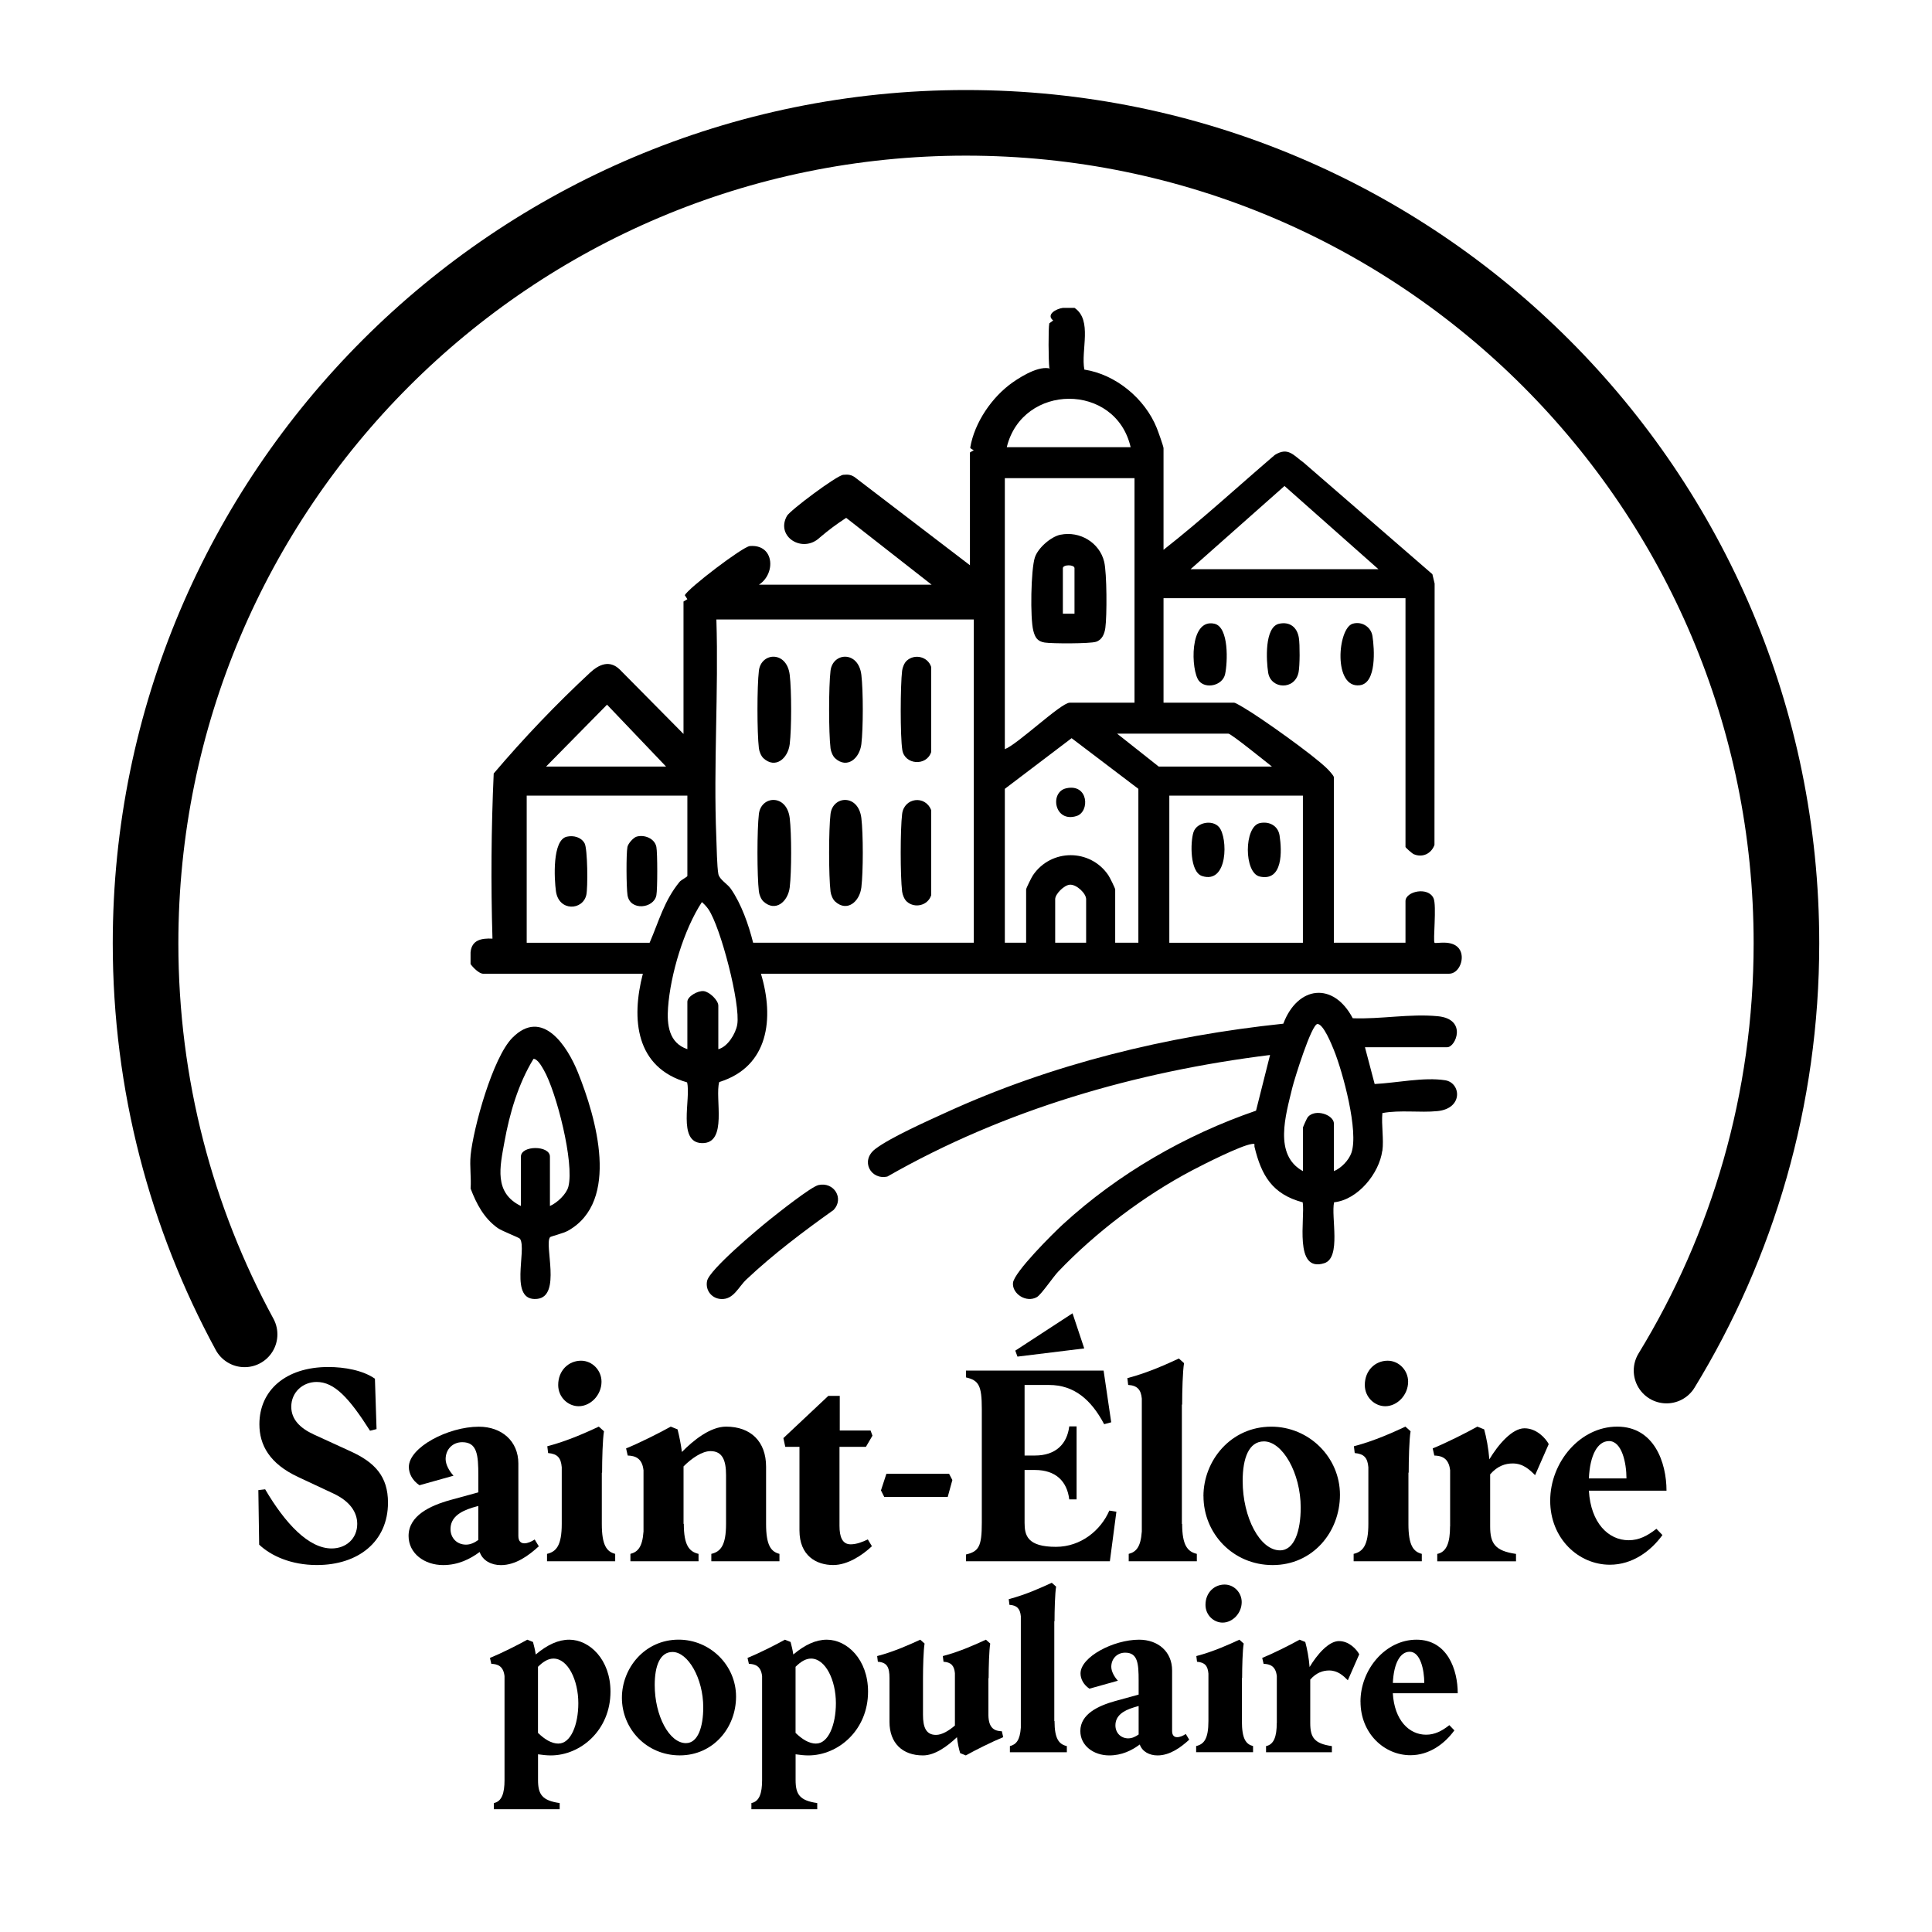 <?xml version="1.0" encoding="UTF-8"?><svg id="Calque_1" xmlns="http://www.w3.org/2000/svg" viewBox="0 0 500 500"><defs><style>.cls-1{fill:none;stroke:#000;stroke-linecap:round;stroke-miterlimit:10;stroke-width:16.98px;}</style></defs><path d="M67.07,399.75l-.21-14.11,1.76-.21c5.22,8.89,11.28,15.31,17.2,15.31,3.74,0,6.63-2.54,6.63-6.35,0-3.1-1.97-5.92-6.21-7.89l-9.03-4.23c-7.47-3.46-10.08-8.32-10.08-13.68,0-8.74,6.77-14.81,17.84-14.81,4.16,0,8.96.85,12.06,3.03l.42,13.04-1.69.42c-5.43-8.53-9.23-12.62-13.82-12.62-3.6,0-6.56,2.68-6.56,6.41,0,3.31,2.33,5.57,5.85,7.19l9.38,4.3c6.42,2.89,9.8,6.56,9.8,13.33,0,10.08-7.69,16.15-18.4,16.15-6.7,0-11.92-2.4-14.95-5.29Z"/><path d="M124.14,401.65c-2.47,1.83-5.57,3.39-9.45,3.39-4.87,0-8.95-3.03-8.95-7.54,0-5.22,5.5-7.83,10.86-9.31l7.19-1.97v-4.31c0-5.36-.28-8.67-4.16-8.67-2.54,0-4.3,1.9-4.3,4.37,0,1.48.99,3.17,2.04,4.3l-8.81,2.47c-1.9-1.27-2.75-3.1-2.75-4.72,0-5.08,10.15-10.43,18.12-10.43,5.92,0,10.22,3.74,10.22,9.52v18.76c0,1.41.71,1.9,1.55,1.9s1.83-.42,2.68-.99l1.06,1.76c-2.61,2.4-5.99,4.87-9.8,4.87-2.47,0-4.72-1.13-5.5-3.39ZM120.61,399.75c1.13,0,2.19-.49,3.17-1.2v-8.81l-1.48.42c-3.46,1.06-5.71,2.68-5.71,5.57,0,2.26,1.62,4.02,4.02,4.02Z"/><path d="M159.2,404.05h-17.63v-1.91c2.4-.56,3.81-2.19,3.81-7.76v-14.66c-.21-2.47-1.13-3.46-3.53-3.67l-.21-1.76c5.43-1.41,10.43-3.74,13.33-5.08l1.34,1.2c-.35,2.04-.49,7.33-.49,10.71h-.07v13.26c0,5.57,1.27,7.19,3.46,7.76v1.91ZM144.46,358.43c0-3.74,2.68-6.28,5.92-6.28,2.89,0,5.29,2.47,5.29,5.43,0,3.46-2.82,6.35-5.92,6.35-2.68,0-5.29-2.26-5.29-5.5Z"/><path d="M166.54,396.43v-15.93c-.35-3.17-2.18-3.74-4.09-3.81l-.42-1.84c3.46-1.41,8.67-4.02,11.56-5.64l1.76.71c.42,1.62.85,3.74,1.13,5.85,2.89-2.96,7.33-6.56,11.42-6.56,6.42,0,10.36,3.88,10.36,10.36v14.81c0,5.57,1.27,7.19,3.46,7.76v1.91h-17.63v-1.91c2.4-.56,3.81-2.19,3.81-7.76v-12.62c0-3.81-.92-6.21-4.02-6.21-2.18,0-4.86,1.83-6.98,3.95v14.88h.07c0,5.57,1.41,7.19,3.81,7.76v1.91h-17.63v-1.91c1.9-.49,3.1-1.76,3.38-5.71Z"/><path d="M206.9,396.08v-21.64h-3.67l-.49-2.26,11.63-10.93h2.96v8.96h7.97l.49,1.34-1.69,2.89h-6.84v20.44c0,2.82.7,4.79,2.89,4.79,1.55,0,3.1-.63,4.44-1.27l1.06,1.76c-2.47,2.33-6.28,4.87-10.01,4.87-4.37,0-8.74-2.4-8.74-8.96Z"/><path d="M227.99,385.72l1.41-4.31h16.22l.85,1.62-1.2,4.37h-16.43l-.85-1.69Z"/><path d="M250,356.46v-1.76h35.61l1.97,13.39-1.83.49c-3.38-6.41-7.83-10.15-14.24-10.15h-6.35v18.26h2.68c5.36,0,8.32-2.96,8.88-7.54h1.9v18.89h-1.9c-.57-4.72-3.53-7.61-8.88-7.61h-2.68v13.68c0,3.24.71,6.21,8.11,6.21,6.49,0,11.63-4.3,13.82-9.38l1.83.29-1.69,12.83h-37.23v-1.76c3.32-.78,4.09-2.12,4.09-8.18v-29.47c0-6.07-.78-7.41-4.09-8.18ZM262.76,349.54l14.81-9.66,3.03,9.09-17.28,2.12-.57-1.56Z"/><path d="M295.5,396.43v-34.48c-.21-2.33-1.2-3.39-3.53-3.53l-.21-1.76c5.43-1.41,10.43-3.74,13.33-5.08l1.34,1.2c-.35,2.04-.49,7.34-.49,10.72h-.07v30.88h.07c0,5.57,1.41,7.19,3.8,7.76v1.91h-17.63v-1.91c1.91-.49,3.1-1.76,3.38-5.71Z"/><path d="M311.45,387.2c0-9.17,7.05-17.98,17.56-17.98,9.73,0,17.77,7.89,17.77,17.63s-7.12,18.19-17.41,18.19-17.91-8.18-17.91-17.84ZM336.62,390.16c0-8.95-4.72-17.13-9.52-17.13-3.88,0-5.5,4.3-5.5,10.22,0,9.52,4.51,17.98,9.66,17.98,3.74,0,5.36-5.08,5.36-11.07Z"/><path d="M367.95,404.05h-17.63v-1.91c2.39-.56,3.81-2.19,3.81-7.76v-14.66c-.21-2.47-1.13-3.46-3.53-3.67l-.21-1.76c5.43-1.41,10.44-3.74,13.33-5.08l1.34,1.2c-.36,2.04-.49,7.33-.49,10.71h-.07v13.26c0,5.57,1.27,7.19,3.46,7.76v1.91ZM353.21,358.43c0-3.74,2.68-6.28,5.92-6.28,2.89,0,5.29,2.47,5.29,5.43,0,3.46-2.82,6.35-5.92,6.35-2.68,0-5.29-2.26-5.29-5.5Z"/><path d="M375.29,395.03v-14.53c-.35-3.17-2.18-3.74-4.09-3.81l-.42-1.84c3.46-1.41,8.67-4.02,11.56-5.64l1.76.71c.57,2.04,1.13,5.01,1.34,7.76,2.33-3.88,5.92-8.04,9.09-8.04s5.5,2.61,6.28,4.09l-3.53,8.04c-1.41-1.41-3.1-3.03-5.78-3.03-1.91,0-3.95.63-5.85,2.82v13.47c0,4.44,1.27,6.34,6.69,7.12v1.91h-20.38v-1.91c2.47-.49,3.31-3.03,3.31-7.12Z"/><path d="M401.19,388.39c0-10.01,7.76-19.18,17.34-19.18s12.76,9.31,12.76,16.57h-20.09c.49,8.39,5.08,12.83,10.29,12.83,2.68,0,4.86-1.13,7.19-2.96l1.56,1.62c-3.03,4.16-7.76,7.68-13.61,7.68-8.11,0-15.44-6.77-15.44-16.57ZM420.93,382.61c0-4.02-1.2-9.66-4.51-9.66-2.96,0-4.94,3.59-5.22,9.66h9.73Z"/><path class="cls-1" d="M431.3,354.7c19.69-32.21,31.03-70.07,31.03-110.58,0-117.27-95.06-212.33-212.33-212.33S37.67,126.85,37.67,244.12c0,36.65,9.28,71.12,25.63,101.21"/><path d="M121.78,299.08c.73-7.23,5.74-25.38,10.82-30.5,7.77-7.84,14.23,2.16,16.97,8.97,4.68,11.62,11.03,33.36-2.59,40.97-1.2.67-4.45,1.46-4.61,1.65-1.61,1.87,3,15.32-3.35,15.98-7.52.78-2.55-12.75-4.44-15.55-.21-.32-4.67-2-5.75-2.77-3.58-2.54-5.52-6.25-7.04-10.24.2-2.75-.27-5.82,0-8.52ZM142.32,312.11c1.85-.8,4.26-3.04,4.77-4.99,1.6-6.12-3.1-24.58-6.37-30.23-.49-.85-1.6-2.87-2.65-2.86-3.94,6.45-6.19,14.1-7.53,21.54-1.15,6.37-2.78,13.11,4.27,16.54v-12.77c0-2.97,7.51-2.97,7.51,0v12.77Z"/><path d="M274.44,138.39c5-1.03,10.12,2.02,11.32,6.99.71,2.95.74,13.97.3,17.14-.22,1.53-.83,3.08-2.43,3.58s-11.35.49-13.27.19-2.5-1.37-2.94-3.07c-.84-3.2-.63-15.81.4-18.95.8-2.44,4.13-5.37,6.63-5.89ZM278.08,158.82v-11.77c0-.99-3.01-.99-3.01,0v11.77h3.01Z"/><path d="M278.08,79.67c4.72,3.2,1.6,10.97,2.55,15.98,8.13,1.24,15.67,7.51,18.73,15.09.33.81,1.76,4.79,1.76,5.25v26.3c9.88-7.74,19.23-16.36,28.8-24.55,3.46-2.16,4.84.11,7.51,2.02l33.27,28.84.58,2.43-.04,67.64c-.82,2.27-3.12,3.37-5.37,2.39-.43-.19-2.13-1.69-2.13-1.88v-64.37h-62.62v27.05h18.28c.36,0,2.1,1.07,2.63,1.38,4.5,2.65,17.89,12.18,21.41,15.66.43.42,1.76,1.83,1.76,2.25v42.83h18.54v-10.77c0-2.53,5.87-3.83,7.26-.74.85,1.89-.18,11.08.26,11.52.31.31,4.46-.88,6.3,1.46,1.77,2.25.18,6.55-2.54,6.55h-178.09c3.47,11.47,2.06,24.06-10.79,28.03-1.21,4.08,2.31,15.99-4.5,15.81-6.42-.17-2.77-11.53-3.82-15.72-13.33-3.82-14.51-16.33-11.45-28.12h-41.33c-1.05,0-2.65-1.63-3.26-2.5v-3.01c.27-3.23,2.82-3.72,5.67-3.57-.43-14.25-.32-28.5.32-42.74,7.84-9.23,16.14-17.92,24.91-26.07,2.36-2.2,5.09-3.36,7.69-.86l16.65,16.83.87,2.31-1-2.03v-34.68l1-.61-.66-1.02c.79-1.75,14.97-12.57,16.83-12.73,7.57-.63,6.71,10.35-.64,11l2.59-1h45.41l2.59,1-2.83-.94-22.19-17.36c-2.38,1.54-4.65,3.23-6.82,5.09-4.42,4.23-11.52-.21-8.51-5.59.81-1.44,12.87-10.47,14.58-10.64,1.3-.13,2.22-.02,3.27.85l29.71,22.71.8,1.87-1-1.53c0-9.89,0-19.78,0-29.68l1-.6c-.38-.16-.96-.43-.92-.69,1.1-6.48,5.65-13.13,11.03-16.88,2.58-1.8,7.66-4.85,10.43-3.22-.39-.11-.96-.27-1-.58-.21-1.62-.29-10.08,0-11.46l1-.73c-1.91-1.51.71-3.01,2.5-3.26h3.01ZM292.61,115.74c-3.85-16.78-28-16.65-32.06,0h32.06ZM293.61,123.75h-33.56v70.13c3.22-1.17,14.54-12.02,16.78-12.02h16.78v-58.11ZM356.73,147.3l-24.3-21.53-24.3,21.53h48.59ZM252.03,160.32h-66.63c.59,18.65-.78,37.78-.02,56.38.09,2.31.18,7.63.53,9.49.27,1.44,2.35,2.56,3.21,3.8,2.74,3.93,4.63,9.34,5.79,13.99h57.11v-83.66ZM172.38,198.39l-15.28-16.02-15.78,16.02h31.06ZM329.18,198.39c-1.4-1.09-10.56-8.52-11.27-8.52h-28.8l10.77,8.52h29.31ZM294.61,243.98v-39.83l-17.28-13.11-17.28,13.11v39.83h5.51v-13.78c0-.34,1.43-3.2,1.79-3.72,4.7-6.87,14.77-6.88,19.47,0,.36.52,1.79,3.39,1.79,3.72v13.78h6.01ZM177.89,205.91h-41.58v38.07h31.81c2.46-5.68,3.75-10.87,7.77-15.78.4-.48,2-1.26,2-1.51v-20.79ZM337.19,205.91h-34.57v38.07h34.57v-38.07ZM281.09,243.98v-11.27c0-1.51-2.5-3.87-4.22-3.75-1.48.1-3.79,2.41-3.79,3.75v11.27h8.02ZM185.91,271.53c2.42-.62,4.5-4.05,4.89-6.38.88-5.29-4.3-25.26-7.48-29.86-.48-.69-1.04-1.27-1.67-1.83-4.69,7.16-8.14,18.75-8.76,27.3-.32,4.45.21,9.16,5,10.76v-12.27c0-1.38,2.71-2.91,4.21-2.75s3.8,2.36,3.8,3.76v11.27Z"/><path d="M315.5,214.07c2.3,2.71,2.35,14.81-4.39,12.65-3.21-1.03-3.06-8.74-2.25-11.32s4.91-3.37,6.64-1.33Z"/><path d="M275.93,204.01c5.78-1.3,6.19,6.08,2.67,7.18-5.74,1.8-7.03-6.2-2.67-7.18Z"/><path d="M326.03,213.02c2.42-.53,4.72.66,5.12,3.19.63,4.01.89,11.97-5.12,10.64-4.12-.91-4.12-12.92,0-13.83Z"/><path d="M331.04,161.42c2.78-.6,4.69.93,5.11,3.69.27,1.76.26,7.16-.08,8.87-.95,4.72-7.2,4.39-7.87.09-.49-3.1-.99-11.81,2.84-12.65Z"/><path d="M350.07,161.42c2.33-.7,4.75.8,5.12,3.19.52,3.31,1.1,12.18-3.27,12.73-6.94.88-5.77-14.75-1.85-15.92Z"/><path d="M310.29,176.21c-2.1-2.6-2.6-16.26,4-14.79,3.81.85,3.43,10.06,2.76,13.07-.65,2.93-4.99,3.91-6.76,1.72Z"/><path d="M197.58,196.23c-.61-.56-1.08-1.73-1.18-2.57-.49-4.04-.49-16.04,0-20.08.58-4.79,7.22-5.23,7.98,1.08.49,4.06.49,13.86,0,17.92-.45,3.7-3.69,6.5-6.8,3.65Z"/><path d="M216.12,196.23c-.61-.56-1.08-1.73-1.18-2.57-.49-4.04-.49-16.04,0-20.08.58-4.79,7.22-5.23,7.98,1.08.49,4.06.49,13.86,0,17.92-.45,3.7-3.69,6.5-6.8,3.65Z"/><path d="M197.58,233.3c-.61-.56-1.08-1.73-1.18-2.57-.49-4.04-.49-16.04,0-20.08.58-4.79,7.22-5.23,7.98,1.08.49,4.06.49,13.86,0,17.92-.45,3.7-3.69,6.5-6.8,3.65Z"/><path d="M216.12,233.3c-.61-.56-1.08-1.73-1.18-2.57-.49-4.04-.49-16.04,0-20.08.58-4.79,7.22-5.23,7.98,1.08.49,4.06.49,13.86,0,17.92-.45,3.7-3.69,6.5-6.8,3.65Z"/><path d="M234.65,171c2.06-1.88,5.48-1.08,6.34,1.61v22.01c-1.2,3.75-6.86,3.33-7.47-.52-.57-3.6-.51-16.78-.05-20.53.1-.85.57-2.01,1.18-2.57Z"/><path d="M234.65,233.3c-.61-.56-1.08-1.73-1.18-2.57-.49-4.04-.49-16.04,0-20.08.52-4.25,6.01-4.94,7.52-.97v22.01c-.86,2.68-4.29,3.49-6.34,1.61Z"/><path d="M146.7,216.53c1.72-.38,3.68.1,4.59,1.71.79,1.41.87,11.5.45,13.36-.91,4.06-7.12,4.34-7.86-.94-.44-3.13-1-13.29,2.82-14.13Z"/><path d="M164.72,216.53c2.05-.61,4.73.47,5.15,2.66.3,1.56.3,10.94,0,12.5-.66,3.46-6.82,4.13-7.47-.02-.3-1.93-.37-10.66-.02-12.48.16-.86,1.52-2.41,2.35-2.66Z"/><path d="M357.73,297.83c-.79,5.84-6.31,12.68-12.47,13.32-.83,3.75,1.91,14.35-2.53,15.76-7.98,2.54-4.93-11.64-5.59-15.75-7.86-2.09-10.68-6.94-12.47-14.34-.14-.59.37-.91-.74-.75-2.82.4-12.29,5.18-15.29,6.76-12.45,6.53-25.14,16.13-34.81,26.3-1.27,1.33-4.34,5.89-5.47,6.55-2.75,1.58-6.45-.85-6.2-3.66.25-2.76,10.38-12.83,12.92-15.16,14.29-13.1,31.67-23.13,49.98-29.42l3.63-14.41c-34.65,4.3-68.74,14.14-99.04,31.46-4.27.96-7.11-4.09-3.12-7.14,3.9-2.97,13.38-7.19,18.17-9.38,27.48-12.6,57.34-19.88,87.42-23.04,3.7-9.81,12.95-10.94,17.97-1.41,7.25.28,14.7-1.21,21.96-.53,7.76.72,4.71,8.03,2.49,8.03h-21.29l2.51,9.52c5.61-.27,12.73-1.84,18.25-.97,4.08.64,4.75,7.3-1.98,7.98-4.55.46-9.6-.35-14.27.51-.29,3.07.4,6.79,0,9.77ZM345.21,303.09c1.89-.76,3.86-2.82,4.53-4.73,1.94-5.54-2.21-20.88-4.52-26.59-.57-1.39-2.71-6.78-4.26-6.76s-6,14.36-6.52,16.53c-1.68,7-4.9,17.35,2.76,21.55v-11.27c0-.15,1.05-2.49,1.27-2.74,1.96-2.24,6.75-.56,6.75,1.74v12.27Z"/><path d="M211.82,306.69c4.02-.9,6.7,3.49,3.92,6.44-7.83,5.58-15.58,11.41-22.58,18-2.08,1.96-3.28,5.19-6.49,5.06-2.48-.1-4.18-2.27-3.68-4.68.61-2.95,13.21-13.47,16.22-15.88,2.08-1.67,10.72-8.52,12.61-8.94Z"/><path d="M130.57,460.67v-26.89c-.3-2.65-1.83-3.13-3.42-3.18l-.35-1.53c2.89-1.18,7.25-3.36,9.67-4.72l1.47.59c.24.88.53,2.06.71,3.24,3.01-2.53,5.84-3.83,8.67-3.83,5.25,0,10.67,5.13,10.67,13.44,0,9.97-7.72,16.51-15.45,16.51-1,0-2.18-.12-3.3-.29v6.66c0,3.72,1.06,5.31,5.6,5.96v1.59h-17.04v-1.59c2.06-.41,2.77-2.53,2.77-5.96ZM144.54,451.23c3.19,0,5.13-4.89,5.13-10.43,0-6.02-2.71-11.56-6.43-11.56-1.36,0-2.65.77-4.01,2.13v17.1c1.71,1.65,3.48,2.77,5.31,2.77Z"/><path d="M160.95,439.38c0-7.67,5.9-15.04,14.68-15.04,8.14,0,14.86,6.61,14.86,14.74s-5.96,15.21-14.56,15.21-14.98-6.84-14.98-14.92ZM182,441.86c0-7.49-3.95-14.33-7.96-14.33-3.24,0-4.6,3.6-4.6,8.55,0,7.96,3.77,15.04,8.08,15.04,3.13,0,4.48-4.24,4.48-9.26Z"/><path d="M197.23,460.67v-26.89c-.3-2.65-1.83-3.13-3.42-3.18l-.35-1.53c2.89-1.18,7.25-3.36,9.67-4.72l1.47.59c.24.88.53,2.06.71,3.24,3.01-2.53,5.84-3.83,8.67-3.83,5.25,0,10.67,5.13,10.67,13.44,0,9.97-7.72,16.51-15.45,16.51-1,0-2.18-.12-3.3-.29v6.66c0,3.72,1.06,5.31,5.6,5.96v1.59h-17.04v-1.59c2.06-.41,2.77-2.53,2.77-5.96ZM211.2,451.23c3.19,0,5.13-4.89,5.13-10.43,0-6.02-2.71-11.56-6.43-11.56-1.36,0-2.65.77-4.01,2.13v17.1c1.71,1.65,3.48,2.77,5.31,2.77Z"/><path d="M242.24,448.99c1.53,0,3.3-1.06,4.89-2.42v-13.56c-.18-1.94-1-2.83-2.95-2.95l-.18-1.47c4.54-1.18,8.73-3.13,11.15-4.24l1.12,1c-.29,1.71-.41,6.13-.41,8.96h-.06v9.61c.06,3.48,1.71,4.07,3.48,4.13l.35,1.53c-2.89,1.18-7.25,3.36-9.67,4.72l-1.47-.59c-.35-1.12-.65-2.59-.83-4.13-2.42,2.3-5.66,4.72-8.79,4.72-5.37,0-8.67-3.25-8.67-8.67v-11.32c0-2.89-.65-4.07-3.01-4.25l-.18-1.47c4.54-1.18,8.73-3.13,11.15-4.24l1.12,1c-.29,1.71-.41,6.13-.41,8.96v9.49c0,3.18.77,5.19,3.36,5.19Z"/><path d="M264.19,447.11v-28.83c-.18-1.94-1-2.83-2.95-2.95l-.18-1.47c4.54-1.18,8.72-3.13,11.14-4.24l1.12,1c-.29,1.71-.41,6.13-.41,8.96h-.06v25.82h.06c0,4.66,1.18,6.02,3.19,6.49v1.59h-14.74v-1.59c1.59-.41,2.6-1.47,2.83-4.77Z"/><path d="M294.98,451.47c-2.06,1.54-4.66,2.83-7.9,2.83-4.07,0-7.49-2.53-7.49-6.31,0-4.36,4.6-6.54,9.08-7.78l6.01-1.65v-3.6c0-4.48-.24-7.25-3.48-7.25-2.12,0-3.6,1.59-3.6,3.66,0,1.23.83,2.65,1.71,3.6l-7.37,2.06c-1.59-1.07-2.3-2.6-2.3-3.95,0-4.25,8.49-8.73,15.15-8.73,4.95,0,8.55,3.13,8.55,7.96v15.68c0,1.18.59,1.59,1.3,1.59s1.53-.35,2.24-.83l.89,1.48c-2.18,2-5.01,4.07-8.2,4.07-2.06,0-3.95-.95-4.6-2.83ZM292.03,449.88c.94,0,1.82-.41,2.65-1v-7.37l-1.24.36c-2.89.88-4.77,2.24-4.77,4.66,0,1.89,1.35,3.36,3.36,3.36Z"/><path d="M324.3,453.47h-14.74v-1.59c2.01-.47,3.18-1.82,3.18-6.49v-12.26c-.18-2.06-.94-2.89-2.95-3.07l-.18-1.47c4.54-1.18,8.73-3.13,11.14-4.24l1.12,1c-.3,1.71-.41,6.13-.41,8.96h-.06v11.08c0,4.66,1.06,6.02,2.89,6.49v1.59ZM311.98,415.33c0-3.13,2.24-5.25,4.95-5.25,2.42,0,4.42,2.06,4.42,4.54,0,2.89-2.36,5.31-4.95,5.31-2.24,0-4.42-1.89-4.42-4.6Z"/><path d="M330.44,445.93v-12.15c-.29-2.65-1.83-3.13-3.42-3.18l-.36-1.53c2.89-1.18,7.25-3.36,9.67-4.72l1.47.59c.47,1.71.95,4.19,1.12,6.49,1.94-3.25,4.95-6.72,7.6-6.72s4.6,2.18,5.25,3.42l-2.95,6.72c-1.18-1.18-2.6-2.53-4.83-2.53-1.59,0-3.3.53-4.9,2.36v11.26c0,3.72,1.06,5.31,5.6,5.95v1.59h-17.04v-1.59c2.06-.41,2.77-2.53,2.77-5.95Z"/><path d="M352.09,440.39c0-8.37,6.49-16.04,14.5-16.04s10.67,7.78,10.67,13.86h-16.8c.41,7.02,4.24,10.73,8.61,10.73,2.24,0,4.07-.94,6.02-2.47l1.3,1.35c-2.53,3.48-6.49,6.43-11.38,6.43-6.78,0-12.91-5.66-12.91-13.86ZM368.6,435.55c0-3.37-1-8.08-3.77-8.08-2.48,0-4.13,3.01-4.36,8.08h8.14Z"/></svg>